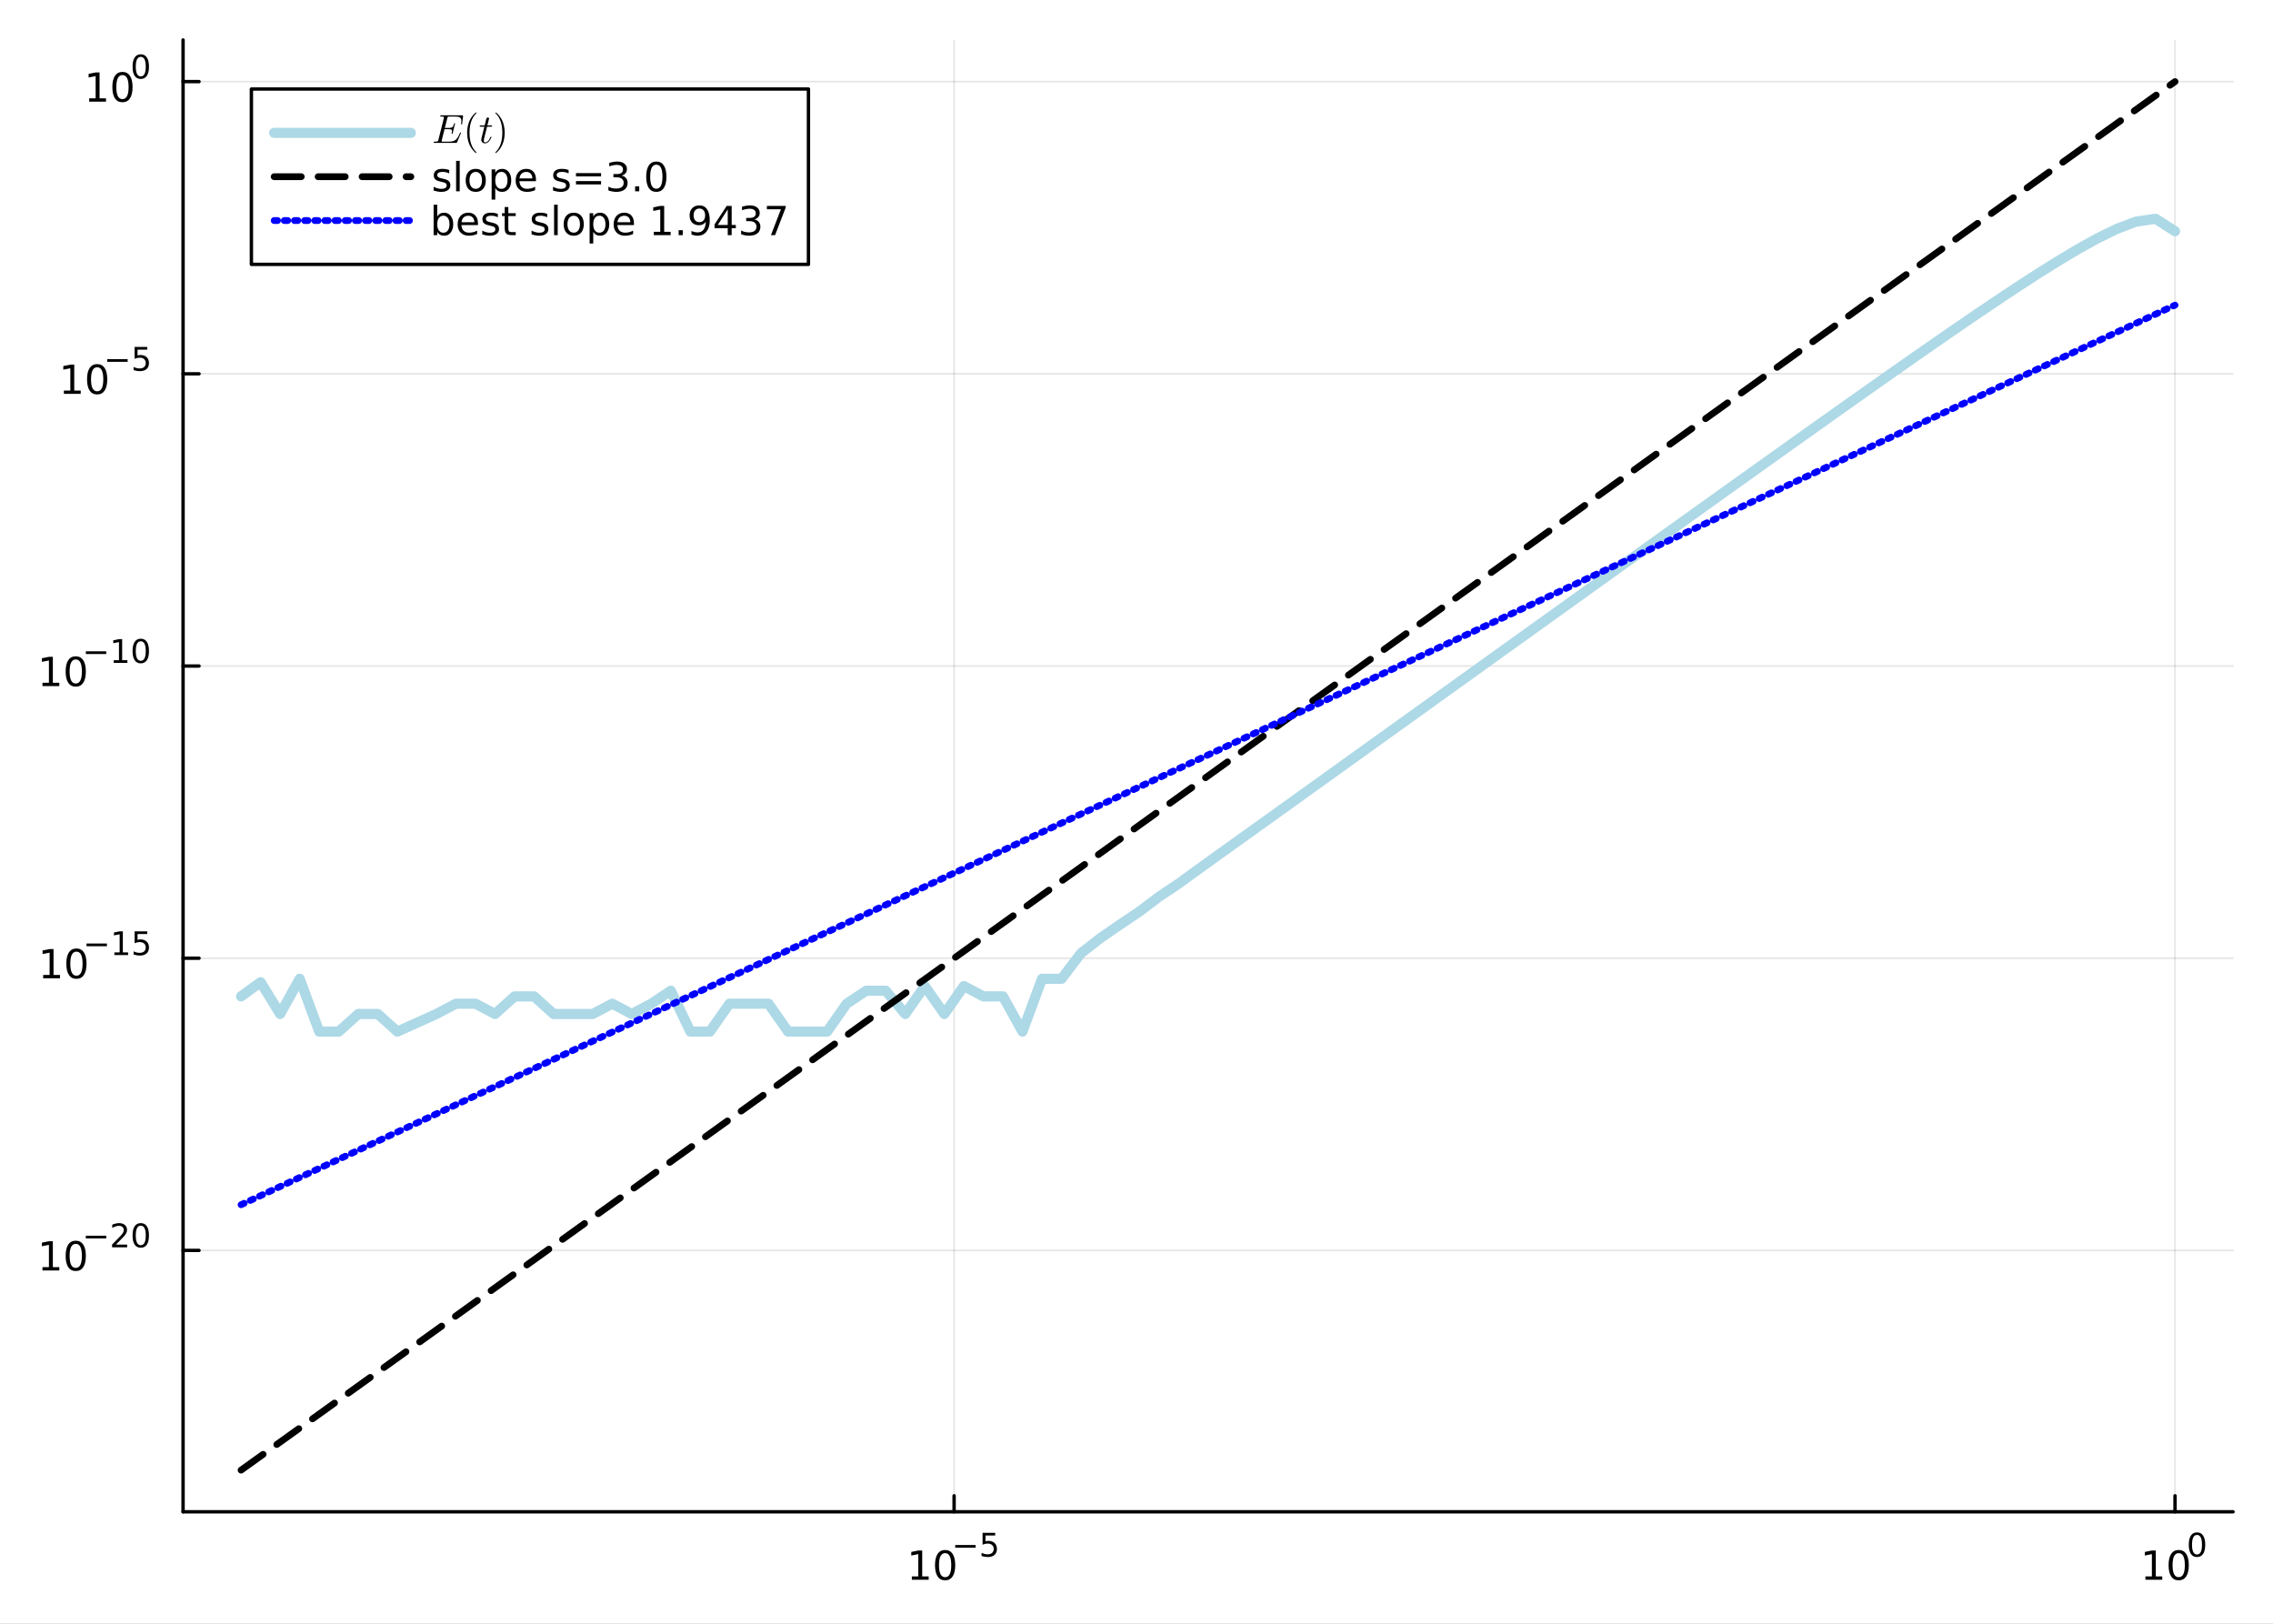 <?xml version="1.0" encoding="utf-8"?>
<svg xmlns="http://www.w3.org/2000/svg" xmlns:xlink="http://www.w3.org/1999/xlink" width="672" height="480" viewBox="0 0 2688 1920">
<rect x="0" y="0" width="2688" height="1920" fill="#808080" stroke="none"/>
<defs>
  <clipPath id="clip710">
    <rect x="0" y="0" width="2688" height="1920"/>
  </clipPath>
</defs>
<path clip-path="url(#clip710)" d="M0 1920 L2688 1920 L2688 0 L0 0  Z" fill="#ffffff" fill-rule="evenodd" fill-opacity="1"/>
<defs>
  <clipPath id="clip711">
    <rect x="537" y="0" width="1883" height="1883"/>
  </clipPath>
</defs>
<path clip-path="url(#clip710)" d="M216.487 1787.62 L2640.76 1787.62 L2640.76 47.244 L216.487 47.244  Z" fill="#ffffff" fill-rule="evenodd" fill-opacity="1"/>
<defs>
  <clipPath id="clip712">
    <rect x="216" y="47" width="2425" height="1741"/>
  </clipPath>
</defs>
<polyline clip-path="url(#clip712)" style="stroke:#000000; stroke-linecap:round; stroke-linejoin:round; stroke-width:2; stroke-opacity:0.1; fill:none" points="1128.3,1787.62 1128.3,47.244 "/>
<polyline clip-path="url(#clip712)" style="stroke:#000000; stroke-linecap:round; stroke-linejoin:round; stroke-width:2; stroke-opacity:0.1; fill:none" points="2572.14,1787.62 2572.14,47.244 "/>
<polyline clip-path="url(#clip712)" style="stroke:#000000; stroke-linecap:round; stroke-linejoin:round; stroke-width:2; stroke-opacity:0.1; fill:none" points="216.487,1478.54 2640.76,1478.54 "/>
<polyline clip-path="url(#clip712)" style="stroke:#000000; stroke-linecap:round; stroke-linejoin:round; stroke-width:2; stroke-opacity:0.1; fill:none" points="216.487,1133.03 2640.76,1133.03 "/>
<polyline clip-path="url(#clip712)" style="stroke:#000000; stroke-linecap:round; stroke-linejoin:round; stroke-width:2; stroke-opacity:0.1; fill:none" points="216.487,787.52 2640.76,787.52 "/>
<polyline clip-path="url(#clip712)" style="stroke:#000000; stroke-linecap:round; stroke-linejoin:round; stroke-width:2; stroke-opacity:0.1; fill:none" points="216.487,442.01 2640.76,442.01 "/>
<polyline clip-path="url(#clip712)" style="stroke:#000000; stroke-linecap:round; stroke-linejoin:round; stroke-width:2; stroke-opacity:0.1; fill:none" points="216.487,96.5 2640.76,96.5 "/>
<polyline clip-path="url(#clip710)" style="stroke:#000000; stroke-linecap:round; stroke-linejoin:round; stroke-width:4; stroke-opacity:1; fill:none" points="216.487,1787.62 2640.76,1787.62 "/>
<polyline clip-path="url(#clip710)" style="stroke:#000000; stroke-linecap:round; stroke-linejoin:round; stroke-width:4; stroke-opacity:1; fill:none" points="1128.3,1787.62 1128.3,1768.72 "/>
<polyline clip-path="url(#clip710)" style="stroke:#000000; stroke-linecap:round; stroke-linejoin:round; stroke-width:4; stroke-opacity:1; fill:none" points="2572.14,1787.62 2572.14,1768.72 "/>
<path clip-path="url(#clip710)" d="M1078.32 1864.05 L1085.96 1864.05 L1085.96 1837.68 L1077.65 1839.35 L1077.65 1835.09 L1085.92 1833.42 L1090.59 1833.42 L1090.59 1864.05 L1098.23 1864.05 L1098.23 1867.98 L1078.32 1867.98 L1078.32 1864.05 Z" fill="#000000" fill-rule="nonzero" fill-opacity="1" /><path clip-path="url(#clip710)" d="M1117.68 1836.5 Q1114.06 1836.5 1112.24 1840.07 Q1110.43 1843.61 1110.43 1850.74 Q1110.43 1857.84 1112.24 1861.41 Q1114.06 1864.95 1117.68 1864.95 Q1121.31 1864.95 1123.12 1861.41 Q1124.94 1857.84 1124.94 1850.74 Q1124.94 1843.61 1123.12 1840.07 Q1121.31 1836.5 1117.68 1836.5 M1117.68 1832.8 Q1123.49 1832.8 1126.54 1837.4 Q1129.62 1841.99 1129.62 1850.74 Q1129.62 1859.46 1126.54 1864.07 Q1123.49 1868.65 1117.68 1868.65 Q1111.87 1868.65 1108.79 1864.07 Q1105.73 1859.46 1105.73 1850.74 Q1105.73 1841.99 1108.79 1837.4 Q1111.87 1832.8 1117.68 1832.8 Z" fill="#000000" fill-rule="nonzero" fill-opacity="1" /><path clip-path="url(#clip710)" d="M1129.62 1826.9 L1153.73 1826.9 L1153.73 1830.1 L1129.62 1830.1 L1129.62 1826.9 Z" fill="#000000" fill-rule="nonzero" fill-opacity="1" /><path clip-path="url(#clip710)" d="M1161.97 1812.49 L1176.88 1812.49 L1176.88 1815.69 L1165.45 1815.69 L1165.45 1822.57 Q1166.28 1822.29 1167.1 1822.16 Q1167.93 1822.01 1168.76 1822.01 Q1173.46 1822.01 1176.21 1824.59 Q1178.95 1827.16 1178.95 1831.56 Q1178.95 1836.1 1176.13 1838.62 Q1173.31 1841.12 1168.18 1841.12 Q1166.41 1841.12 1164.56 1840.82 Q1162.74 1840.52 1160.78 1839.91 L1160.78 1836.1 Q1162.48 1837.02 1164.28 1837.47 Q1166.09 1837.92 1168.1 1837.92 Q1171.35 1837.92 1173.25 1836.21 Q1175.15 1834.5 1175.15 1831.56 Q1175.15 1828.63 1173.25 1826.92 Q1171.35 1825.21 1168.1 1825.21 Q1166.58 1825.21 1165.05 1825.54 Q1163.55 1825.88 1161.97 1826.6 L1161.97 1812.49 Z" fill="#000000" fill-rule="nonzero" fill-opacity="1" /><path clip-path="url(#clip710)" d="M2537.13 1864.05 L2544.77 1864.05 L2544.77 1837.68 L2536.46 1839.35 L2536.46 1835.09 L2544.72 1833.42 L2549.4 1833.42 L2549.4 1864.05 L2557.03 1864.05 L2557.03 1867.98 L2537.13 1867.98 L2537.13 1864.05 Z" fill="#000000" fill-rule="nonzero" fill-opacity="1" /><path clip-path="url(#clip710)" d="M2576.48 1836.5 Q2572.87 1836.5 2571.04 1840.07 Q2569.23 1843.61 2569.23 1850.74 Q2569.23 1857.84 2571.04 1861.41 Q2572.87 1864.95 2576.48 1864.95 Q2580.11 1864.95 2581.92 1861.41 Q2583.75 1857.84 2583.75 1850.74 Q2583.75 1843.61 2581.92 1840.07 Q2580.11 1836.5 2576.48 1836.5 M2576.48 1832.8 Q2582.29 1832.8 2585.34 1837.4 Q2588.42 1841.99 2588.42 1850.74 Q2588.42 1859.46 2585.34 1864.07 Q2582.29 1868.65 2576.48 1868.65 Q2570.67 1868.65 2567.59 1864.07 Q2564.53 1859.46 2564.53 1850.74 Q2564.53 1841.99 2567.59 1837.4 Q2570.67 1832.8 2576.48 1832.8 Z" fill="#000000" fill-rule="nonzero" fill-opacity="1" /><path clip-path="url(#clip710)" d="M2598.13 1814.99 Q2595.19 1814.99 2593.71 1817.89 Q2592.24 1820.77 2592.24 1826.56 Q2592.24 1832.33 2593.71 1835.23 Q2595.19 1838.11 2598.13 1838.11 Q2601.08 1838.11 2602.55 1835.23 Q2604.03 1832.33 2604.03 1826.56 Q2604.03 1820.77 2602.55 1817.89 Q2601.08 1814.99 2598.13 1814.99 M2598.13 1811.98 Q2602.85 1811.98 2605.33 1815.73 Q2607.83 1819.45 2607.83 1826.56 Q2607.83 1833.65 2605.33 1837.39 Q2602.85 1841.12 2598.13 1841.12 Q2593.41 1841.12 2590.91 1837.39 Q2588.42 1833.65 2588.42 1826.56 Q2588.42 1819.45 2590.91 1815.73 Q2593.41 1811.98 2598.13 1811.98 Z" fill="#000000" fill-rule="nonzero" fill-opacity="1" /><polyline clip-path="url(#clip710)" style="stroke:#000000; stroke-linecap:round; stroke-linejoin:round; stroke-width:4; stroke-opacity:1; fill:none" points="216.487,1787.62 216.487,47.244 "/>
<polyline clip-path="url(#clip710)" style="stroke:#000000; stroke-linecap:round; stroke-linejoin:round; stroke-width:4; stroke-opacity:1; fill:none" points="216.487,1478.54 235.385,1478.54 "/>
<polyline clip-path="url(#clip710)" style="stroke:#000000; stroke-linecap:round; stroke-linejoin:round; stroke-width:4; stroke-opacity:1; fill:none" points="216.487,1133.03 235.385,1133.03 "/>
<polyline clip-path="url(#clip710)" style="stroke:#000000; stroke-linecap:round; stroke-linejoin:round; stroke-width:4; stroke-opacity:1; fill:none" points="216.487,787.52 235.385,787.52 "/>
<polyline clip-path="url(#clip710)" style="stroke:#000000; stroke-linecap:round; stroke-linejoin:round; stroke-width:4; stroke-opacity:1; fill:none" points="216.487,442.01 235.385,442.01 "/>
<polyline clip-path="url(#clip710)" style="stroke:#000000; stroke-linecap:round; stroke-linejoin:round; stroke-width:4; stroke-opacity:1; fill:none" points="216.487,96.5 235.385,96.5 "/>
<path clip-path="url(#clip710)" d="M50.223 1498.33 L57.862 1498.33 L57.862 1471.97 L49.552 1473.63 L49.552 1469.37 L57.816 1467.71 L62.492 1467.71 L62.492 1498.33 L70.131 1498.33 L70.131 1502.27 L50.223 1502.27 L50.223 1498.33 Z" fill="#000000" fill-rule="nonzero" fill-opacity="1" /><path clip-path="url(#clip710)" d="M89.575 1470.79 Q85.964 1470.79 84.135 1474.35 Q82.33 1477.89 82.33 1485.02 Q82.33 1492.13 84.135 1495.69 Q85.964 1499.23 89.575 1499.23 Q93.209 1499.23 95.015 1495.69 Q96.844 1492.13 96.844 1485.02 Q96.844 1477.89 95.015 1474.35 Q93.209 1470.79 89.575 1470.79 M89.575 1467.08 Q95.385 1467.08 98.441 1471.69 Q101.519 1476.27 101.519 1485.02 Q101.519 1493.75 98.441 1498.36 Q95.385 1502.94 89.575 1502.94 Q83.765 1502.94 80.686 1498.36 Q77.631 1493.75 77.631 1485.02 Q77.631 1476.27 80.686 1471.69 Q83.765 1467.08 89.575 1467.08 Z" fill="#000000" fill-rule="nonzero" fill-opacity="1" /><path clip-path="url(#clip710)" d="M101.519 1461.18 L125.631 1461.18 L125.631 1464.38 L101.519 1464.38 L101.519 1461.18 Z" fill="#000000" fill-rule="nonzero" fill-opacity="1" /><path clip-path="url(#clip710)" d="M137.104 1471.66 L150.363 1471.66 L150.363 1474.86 L132.533 1474.86 L132.533 1471.66 Q134.696 1469.42 138.42 1465.66 Q142.163 1461.88 143.122 1460.79 Q144.947 1458.74 145.661 1457.33 Q146.395 1455.9 146.395 1454.53 Q146.395 1452.29 144.815 1450.88 Q143.254 1449.47 140.734 1449.47 Q138.947 1449.47 136.953 1450.09 Q134.978 1450.71 132.722 1451.97 L132.722 1448.13 Q135.016 1447.21 137.01 1446.74 Q139.003 1446.27 140.658 1446.27 Q145.022 1446.27 147.617 1448.45 Q150.213 1450.63 150.213 1454.28 Q150.213 1456.01 149.554 1457.57 Q148.915 1459.11 147.204 1461.22 Q146.733 1461.77 144.213 1464.38 Q141.693 1466.98 137.104 1471.66 Z" fill="#000000" fill-rule="nonzero" fill-opacity="1" /><path clip-path="url(#clip710)" d="M166.463 1449.28 Q163.529 1449.28 162.043 1452.17 Q160.576 1455.05 160.576 1460.84 Q160.576 1466.62 162.043 1469.52 Q163.529 1472.39 166.463 1472.39 Q169.415 1472.39 170.882 1469.52 Q172.368 1466.62 172.368 1460.84 Q172.368 1455.05 170.882 1452.17 Q169.415 1449.28 166.463 1449.28 M166.463 1446.27 Q171.183 1446.27 173.666 1450.01 Q176.167 1453.74 176.167 1460.84 Q176.167 1467.94 173.666 1471.68 Q171.183 1475.4 166.463 1475.4 Q161.742 1475.4 159.24 1471.68 Q156.758 1467.94 156.758 1460.84 Q156.758 1453.74 159.24 1450.01 Q161.742 1446.27 166.463 1446.27 Z" fill="#000000" fill-rule="nonzero" fill-opacity="1" /><path clip-path="url(#clip710)" d="M51.032 1152.82 L58.671 1152.82 L58.671 1126.46 L50.361 1128.12 L50.361 1123.86 L58.625 1122.2 L63.301 1122.2 L63.301 1152.82 L70.939 1152.82 L70.939 1156.76 L51.032 1156.76 L51.032 1152.82 Z" fill="#000000" fill-rule="nonzero" fill-opacity="1" /><path clip-path="url(#clip710)" d="M90.384 1125.28 Q86.773 1125.28 84.944 1128.84 Q83.138 1132.38 83.138 1139.51 Q83.138 1146.62 84.944 1150.18 Q86.773 1153.72 90.384 1153.72 Q94.018 1153.72 95.824 1150.18 Q97.652 1146.62 97.652 1139.51 Q97.652 1132.38 95.824 1128.84 Q94.018 1125.28 90.384 1125.28 M90.384 1121.57 Q96.194 1121.57 99.249 1126.18 Q102.328 1130.76 102.328 1139.51 Q102.328 1148.24 99.249 1152.85 Q96.194 1157.43 90.384 1157.43 Q84.574 1157.43 81.495 1152.85 Q78.439 1148.24 78.439 1139.51 Q78.439 1130.76 81.495 1126.18 Q84.574 1121.57 90.384 1121.57 Z" fill="#000000" fill-rule="nonzero" fill-opacity="1" /><path clip-path="url(#clip710)" d="M102.328 1115.67 L126.44 1115.67 L126.44 1118.87 L102.328 1118.87 L102.328 1115.67 Z" fill="#000000" fill-rule="nonzero" fill-opacity="1" /><path clip-path="url(#clip710)" d="M135.298 1126.15 L141.505 1126.15 L141.505 1104.73 L134.753 1106.08 L134.753 1102.62 L141.467 1101.27 L145.266 1101.27 L145.266 1126.15 L151.473 1126.15 L151.473 1129.35 L135.298 1129.35 L135.298 1126.15 Z" fill="#000000" fill-rule="nonzero" fill-opacity="1" /><path clip-path="url(#clip710)" d="M159.184 1101.27 L174.099 1101.27 L174.099 1104.46 L162.663 1104.46 L162.663 1111.35 Q163.491 1111.07 164.319 1110.93 Q165.146 1110.78 165.974 1110.78 Q170.676 1110.78 173.422 1113.36 Q176.167 1115.94 176.167 1120.34 Q176.167 1124.87 173.346 1127.39 Q170.525 1129.89 165.391 1129.89 Q163.623 1129.89 161.78 1129.59 Q159.955 1129.29 157.999 1128.69 L157.999 1124.87 Q159.692 1125.79 161.497 1126.24 Q163.303 1126.69 165.315 1126.69 Q168.569 1126.69 170.469 1124.98 Q172.368 1123.27 172.368 1120.34 Q172.368 1117.4 170.469 1115.69 Q168.569 1113.98 165.315 1113.98 Q163.792 1113.98 162.269 1114.32 Q160.764 1114.66 159.184 1115.37 L159.184 1101.27 Z" fill="#000000" fill-rule="nonzero" fill-opacity="1" /><path clip-path="url(#clip710)" d="M50.223 807.312 L57.862 807.312 L57.862 780.947 L49.552 782.613 L49.552 778.354 L57.816 776.687 L62.492 776.687 L62.492 807.312 L70.131 807.312 L70.131 811.247 L50.223 811.247 L50.223 807.312 Z" fill="#000000" fill-rule="nonzero" fill-opacity="1" /><path clip-path="url(#clip710)" d="M89.575 779.766 Q85.964 779.766 84.135 783.331 Q82.33 786.872 82.33 794.002 Q82.33 801.108 84.135 804.673 Q85.964 808.215 89.575 808.215 Q93.209 808.215 95.015 804.673 Q96.844 801.108 96.844 794.002 Q96.844 786.872 95.015 783.331 Q93.209 779.766 89.575 779.766 M89.575 776.062 Q95.385 776.062 98.441 780.669 Q101.519 785.252 101.519 794.002 Q101.519 802.729 98.441 807.335 Q95.385 811.919 89.575 811.919 Q83.765 811.919 80.686 807.335 Q77.631 802.729 77.631 794.002 Q77.631 785.252 80.686 780.669 Q83.765 776.062 89.575 776.062 Z" fill="#000000" fill-rule="nonzero" fill-opacity="1" /><path clip-path="url(#clip710)" d="M101.519 770.164 L125.631 770.164 L125.631 773.361 L101.519 773.361 L101.519 770.164 Z" fill="#000000" fill-rule="nonzero" fill-opacity="1" /><path clip-path="url(#clip710)" d="M134.489 780.64 L140.696 780.64 L140.696 759.218 L133.944 760.572 L133.944 757.111 L140.658 755.757 L144.458 755.757 L144.458 780.64 L150.664 780.64 L150.664 783.837 L134.489 783.837 L134.489 780.64 Z" fill="#000000" fill-rule="nonzero" fill-opacity="1" /><path clip-path="url(#clip710)" d="M166.463 758.258 Q163.529 758.258 162.043 761.155 Q160.576 764.032 160.576 769.825 Q160.576 775.599 162.043 778.495 Q163.529 781.373 166.463 781.373 Q169.415 781.373 170.882 778.495 Q172.368 775.599 172.368 769.825 Q172.368 764.032 170.882 761.155 Q169.415 758.258 166.463 758.258 M166.463 755.249 Q171.183 755.249 173.666 758.992 Q176.167 762.716 176.167 769.825 Q176.167 776.916 173.666 780.658 Q171.183 784.382 166.463 784.382 Q161.742 784.382 159.24 780.658 Q156.758 776.916 156.758 769.825 Q156.758 762.716 159.24 758.992 Q161.742 755.249 166.463 755.249 Z" fill="#000000" fill-rule="nonzero" fill-opacity="1" /><path clip-path="url(#clip710)" d="M75.539 461.802 L83.177 461.802 L83.177 435.437 L74.867 437.103 L74.867 432.844 L83.131 431.177 L87.807 431.177 L87.807 461.802 L95.446 461.802 L95.446 465.737 L75.539 465.737 L75.539 461.802 Z" fill="#000000" fill-rule="nonzero" fill-opacity="1" /><path clip-path="url(#clip710)" d="M114.89 434.256 Q111.279 434.256 109.451 437.821 Q107.645 441.363 107.645 448.492 Q107.645 455.599 109.451 459.163 Q111.279 462.705 114.89 462.705 Q118.525 462.705 120.33 459.163 Q122.159 455.599 122.159 448.492 Q122.159 441.363 120.33 437.821 Q118.525 434.256 114.89 434.256 M114.89 430.552 Q120.7 430.552 123.756 435.159 Q126.835 439.742 126.835 448.492 Q126.835 457.219 123.756 461.825 Q120.7 466.409 114.89 466.409 Q109.08 466.409 106.001 461.825 Q102.946 457.219 102.946 448.492 Q102.946 439.742 106.001 435.159 Q109.08 430.552 114.89 430.552 Z" fill="#000000" fill-rule="nonzero" fill-opacity="1" /><path clip-path="url(#clip710)" d="M126.835 424.654 L150.946 424.654 L150.946 427.851 L126.835 427.851 L126.835 424.654 Z" fill="#000000" fill-rule="nonzero" fill-opacity="1" /><path clip-path="url(#clip710)" d="M159.184 410.247 L174.099 410.247 L174.099 413.444 L162.663 413.444 L162.663 420.328 Q163.491 420.046 164.319 419.914 Q165.146 419.764 165.974 419.764 Q170.676 419.764 173.422 422.34 Q176.167 424.917 176.167 429.318 Q176.167 433.851 173.346 436.371 Q170.525 438.872 165.391 438.872 Q163.623 438.872 161.78 438.572 Q159.955 438.271 157.999 437.669 L157.999 433.851 Q159.692 434.772 161.497 435.224 Q163.303 435.675 165.315 435.675 Q168.569 435.675 170.469 433.964 Q172.368 432.252 172.368 429.318 Q172.368 426.384 170.469 424.673 Q168.569 422.961 165.315 422.961 Q163.792 422.961 162.269 423.3 Q160.764 423.638 159.184 424.353 L159.184 410.247 Z" fill="#000000" fill-rule="nonzero" fill-opacity="1" /><path clip-path="url(#clip710)" d="M105.462 116.292 L113.101 116.292 L113.101 89.927 L104.791 91.594 L104.791 87.334 L113.054 85.668 L117.73 85.668 L117.73 116.292 L125.369 116.292 L125.369 120.228 L105.462 120.228 L105.462 116.292 Z" fill="#000000" fill-rule="nonzero" fill-opacity="1" /><path clip-path="url(#clip710)" d="M144.813 88.746 Q141.202 88.746 139.374 92.311 Q137.568 95.853 137.568 102.982 Q137.568 110.089 139.374 113.654 Q141.202 117.195 144.813 117.195 Q148.448 117.195 150.253 113.654 Q152.082 110.089 152.082 102.982 Q152.082 95.853 150.253 92.311 Q148.448 88.746 144.813 88.746 M144.813 85.043 Q150.624 85.043 153.679 89.649 Q156.758 94.232 156.758 102.982 Q156.758 111.709 153.679 116.316 Q150.624 120.899 144.813 120.899 Q139.003 120.899 135.925 116.316 Q132.869 111.709 132.869 102.982 Q132.869 94.232 135.925 89.649 Q139.003 85.043 144.813 85.043 Z" fill="#000000" fill-rule="nonzero" fill-opacity="1" /><path clip-path="url(#clip710)" d="M166.463 67.239 Q163.529 67.239 162.043 70.135 Q160.576 73.013 160.576 78.805 Q160.576 84.579 162.043 87.476 Q163.529 90.353 166.463 90.353 Q169.415 90.353 170.882 87.476 Q172.368 84.579 172.368 78.805 Q172.368 73.013 170.882 70.135 Q169.415 67.239 166.463 67.239 M166.463 64.229 Q171.183 64.229 173.666 67.972 Q176.167 71.696 176.167 78.805 Q176.167 85.896 173.666 89.639 Q171.183 93.363 166.463 93.363 Q161.742 93.363 159.24 89.639 Q156.758 85.896 156.758 78.805 Q156.758 71.696 159.24 67.972 Q161.742 64.229 166.463 64.229 Z" fill="#000000" fill-rule="nonzero" fill-opacity="1" /><polyline clip-path="url(#clip712)" style="stroke:#add8e6; stroke-linecap:round; stroke-linejoin:round; stroke-width:12; stroke-opacity:1; fill:none" points="285.099,1178.19 308.2,1161.4 331.302,1198.99 354.403,1157.39 377.505,1219.8 400.606,1219.8 423.708,1198.99 446.809,1198.99 469.911,1219.8 516.114,1198.99 539.215,1186.83 562.317,1186.83 585.418,1198.99 608.519,1178.19 631.621,1178.19 654.722,1198.99 677.824,1198.99 700.925,1198.99 724.027,1186.83 747.128,1198.99 770.23,1186.83 793.331,1171.5 816.433,1219.8 839.534,1219.8 862.636,1186.83 908.839,1186.83 931.94,1219.8 978.143,1219.8 1001.24,1186.83 1024.35,1171.5 1047.45,1171.5 1070.55,1198.99 1093.65,1166.02 1116.75,1198.99 1139.85,1166.02 1162.95,1178.19 1186.06,1178.19 1209.16,1219.8 1232.26,1157.39 1255.36,1157.39 1278.46,1127.03 1301.56,1109.09 1324.67,1093.17 1347.77,1077.66 1370.87,1060.2 1393.97,1044.78 1417.07,1027.97 1440.17,1011.31 1463.27,994.816 1486.38,978.266 1509.48,961.713 1532.58,945.13 1555.68,928.538 1578.78,911.957 1601.88,895.373 1624.98,878.79 1648.09,862.208 1671.19,845.626 1694.29,829.046 1717.39,812.466 1740.49,795.887 1763.59,779.309 1786.69,762.733 1809.8,746.159 1832.9,729.586 1856,713.016 1879.1,696.449 1902.2,679.885 1925.3,663.326 1948.4,646.771 1971.51,630.223 1994.61,613.683 2017.71,597.151 2040.81,580.63 2063.91,564.122 2087.01,547.63 2110.12,531.157 2133.22,514.708 2156.32,498.287 2179.42,481.9 2202.52,465.556 2225.62,449.264 2248.72,433.036 2271.83,416.888 2294.93,400.839 2318.03,384.915 2341.13,369.148 2364.23,353.585 2387.33,338.285 2410.43,323.336 2433.54,308.861 2456.64,295.049 2479.74,282.204 2502.84,270.861 2525.94,262.095 2549.04,258.668 2572.14,273.39 "/>
<polyline clip-path="url(#clip712)" style="stroke:#000000; stroke-linecap:round; stroke-linejoin:round; stroke-width:8; stroke-opacity:1; fill:none" stroke-dasharray="32, 20" points="285.099,1738.36 308.2,1721.78 331.302,1705.19 354.403,1688.61 377.505,1672.02 400.606,1655.44 423.708,1638.86 446.809,1622.27 469.911,1605.69 516.114,1572.52 539.215,1555.93 562.317,1539.35 585.418,1522.76 608.519,1506.18 631.621,1489.6 654.722,1473.01 677.824,1456.43 700.925,1439.84 724.027,1423.26 747.128,1406.67 770.23,1390.09 793.331,1373.5 816.433,1356.92 839.534,1340.34 862.636,1323.75 908.839,1290.58 931.94,1274 978.143,1240.83 1001.24,1224.24 1024.35,1207.66 1047.45,1191.08 1070.55,1174.49 1093.65,1157.91 1116.75,1141.32 1139.85,1124.74 1162.95,1108.15 1186.06,1091.57 1209.16,1074.98 1232.26,1058.4 1255.36,1041.81 1278.46,1025.23 1301.56,1008.65 1324.67,992.062 1347.77,975.477 1370.87,958.893 1393.97,942.308 1417.07,925.724 1440.17,909.139 1463.27,892.555 1486.38,875.97 1509.48,859.386 1532.58,842.801 1555.68,826.217 1578.78,809.632 1601.88,793.048 1624.98,776.463 1648.09,759.879 1671.19,743.294 1694.29,726.71 1717.39,710.125 1740.49,693.541 1763.59,676.957 1786.69,660.372 1809.8,643.788 1832.9,627.203 1856,610.619 1879.1,594.034 1902.2,577.45 1925.3,560.865 1948.4,544.281 1971.51,527.696 1994.61,511.112 2017.71,494.527 2040.81,477.943 2063.91,461.358 2087.01,444.774 2110.12,428.189 2133.22,411.605 2156.32,395.021 2179.42,378.436 2202.52,361.852 2225.62,345.267 2248.72,328.683 2271.83,312.098 2294.93,295.514 2318.03,278.929 2341.13,262.345 2364.23,245.76 2387.33,229.176 2410.43,212.591 2433.54,196.007 2456.64,179.422 2479.74,162.838 2502.84,146.253 2525.94,129.669 2549.04,113.084 2572.14,96.5 "/>
<polyline clip-path="url(#clip712)" style="stroke:#0000ff; stroke-linecap:round; stroke-linejoin:round; stroke-width:8; stroke-opacity:1; fill:none" stroke-dasharray="4, 8" points="285.099,1424.53 308.2,1413.79 331.302,1403.04 354.403,1392.3 377.505,1381.55 400.606,1370.81 423.708,1360.06 446.809,1349.32 469.911,1338.57 516.114,1317.08 539.215,1306.34 562.317,1295.59 585.418,1284.85 608.519,1274.1 631.621,1263.36 654.722,1252.61 677.824,1241.87 700.925,1231.12 724.027,1220.38 747.128,1209.63 770.23,1198.89 793.331,1188.14 816.433,1177.4 839.534,1166.65 862.636,1155.91 908.839,1134.42 931.94,1123.67 978.143,1102.18 1001.24,1091.44 1024.35,1080.69 1047.45,1069.95 1070.55,1059.2 1093.65,1048.46 1116.75,1037.71 1139.85,1026.97 1162.95,1016.22 1186.06,1005.48 1209.16,994.734 1232.26,983.989 1255.36,973.245 1278.46,962.5 1301.56,951.755 1324.67,941.01 1347.77,930.265 1370.87,919.52 1393.97,908.775 1417.07,898.03 1440.17,887.285 1463.27,876.54 1486.38,865.795 1509.48,855.05 1532.58,844.306 1555.68,833.561 1578.78,822.816 1601.88,812.071 1624.98,801.326 1648.09,790.581 1671.19,779.836 1694.29,769.091 1717.39,758.346 1740.49,747.601 1763.59,736.856 1786.69,726.112 1809.8,715.367 1832.9,704.622 1856,693.877 1879.1,683.132 1902.2,672.387 1925.3,661.642 1948.4,650.897 1971.51,640.152 1994.61,629.407 2017.71,618.662 2040.81,607.918 2063.91,597.173 2087.01,586.428 2110.12,575.683 2133.22,564.938 2156.32,554.193 2179.42,543.448 2202.52,532.703 2225.62,521.958 2248.72,511.213 2271.83,500.468 2294.93,489.724 2318.03,478.979 2341.13,468.234 2364.23,457.489 2387.33,446.744 2410.43,435.999 2433.54,425.254 2456.64,414.509 2479.74,403.764 2502.84,393.019 2525.94,382.274 2549.04,371.53 2572.14,360.785 "/>
<path clip-path="url(#clip710)" d="M297.296 312.617 L956.064 312.617 L956.064 105.257 L297.296 105.257  Z" fill="#ffffff" fill-rule="evenodd" fill-opacity="1"/>
<polyline clip-path="url(#clip710)" style="stroke:#000000; stroke-linecap:round; stroke-linejoin:round; stroke-width:4; stroke-opacity:1; fill:none" points="297.296,312.617 956.064,312.617 956.064,105.257 297.296,105.257 297.296,312.617 "/>
<polyline clip-path="url(#clip710)" style="stroke:#add8e6; stroke-linecap:round; stroke-linejoin:round; stroke-width:12; stroke-opacity:1; fill:none" points="324.233,157.097 485.851,157.097 "/>
<path clip-path="url(#clip710)" d="M547.569 137.655 L546.609 145.946 Q546.539 146.696 546.422 146.93 Q546.304 147.141 545.93 147.141 Q545.649 147.141 545.485 146.977 Q545.344 146.789 545.344 146.578 Q545.344 146.461 545.368 146.157 Q545.391 145.852 545.391 145.712 Q545.602 144.26 545.602 143.159 Q545.602 141.121 544.993 140.02 Q544.384 138.896 542.815 138.381 Q541.245 137.842 538.294 137.842 L531.548 137.842 Q530.002 137.842 529.628 138.123 Q529.276 138.404 528.948 139.716 L526.067 151.263 L530.588 151.263 Q532.274 151.263 533.282 151.052 Q534.312 150.841 534.991 150.256 Q535.694 149.647 536.069 148.827 Q536.467 148.007 536.865 146.532 Q536.982 146.04 537.099 145.852 Q537.24 145.665 537.544 145.665 Q537.779 145.665 537.943 145.829 Q538.107 145.969 538.107 146.18 L535.366 157.4 Q535.226 157.962 535.085 158.173 Q534.945 158.36 534.664 158.36 Q534.359 158.36 534.195 158.196 Q534.031 158.032 534.031 157.845 Q534.031 157.657 534.172 157.306 Q534.523 155.783 534.523 154.964 Q534.523 154.495 534.476 154.261 Q534.453 154.027 534.242 153.699 Q534.055 153.348 533.633 153.184 Q533.211 153.02 532.415 152.903 Q531.619 152.762 530.424 152.762 L525.693 152.762 L522.414 165.855 Q522.179 166.722 522.179 166.956 Q522.179 167.214 522.296 167.307 Q522.437 167.378 522.812 167.424 Q523.233 167.495 523.866 167.495 L530.869 167.495 Q532.415 167.495 533.656 167.354 Q534.898 167.214 535.928 166.862 Q536.982 166.511 537.779 166.113 Q538.575 165.715 539.325 164.989 Q540.074 164.239 540.589 163.583 Q541.128 162.904 541.761 161.756 Q542.393 160.609 542.838 159.672 Q543.283 158.711 543.962 157.165 Q544.15 156.603 544.595 156.603 Q544.852 156.603 544.993 156.744 Q545.133 156.861 545.157 156.978 L545.157 157.119 Q545.016 157.564 544.923 157.798 L540.519 168.151 Q540.261 168.736 540.051 168.853 Q539.84 168.97 539.02 168.97 L514.122 168.97 Q513.56 168.97 513.326 168.947 Q513.115 168.923 512.951 168.806 Q512.787 168.666 512.787 168.385 Q512.787 167.94 512.974 167.752 Q513.162 167.542 513.373 167.518 Q513.583 167.495 514.122 167.495 Q515.293 167.495 515.996 167.424 Q516.699 167.354 517.144 167.26 Q517.612 167.143 517.846 166.815 Q518.104 166.488 518.221 166.206 Q518.338 165.902 518.502 165.223 L524.826 139.856 Q525.06 138.99 525.06 138.709 Q525.06 138.404 524.85 138.217 Q524.662 138.029 524.147 137.959 Q523.632 137.865 523.21 137.865 Q522.812 137.842 521.945 137.842 Q521.383 137.842 521.149 137.818 Q520.938 137.795 520.774 137.678 Q520.61 137.561 520.61 137.303 Q520.61 136.647 520.891 136.507 Q521.196 136.343 522.039 136.343 L546.258 136.343 Q547.218 136.343 547.429 136.554 Q547.663 136.741 547.569 137.655 Z" fill="#000000" fill-rule="nonzero" fill-opacity="1" /><path clip-path="url(#clip710)" d="M552.449 156.978 Q552.449 148.874 555.471 142.339 Q556.759 139.599 558.563 137.303 Q560.366 135.008 561.561 134.001 Q562.755 132.993 563.083 132.993 Q563.552 132.993 563.575 133.462 Q563.575 133.696 562.943 134.282 Q555.213 142.152 555.237 156.978 Q555.237 171.851 562.755 179.417 Q563.575 180.237 563.575 180.494 Q563.575 180.963 563.083 180.963 Q562.755 180.963 561.608 180.002 Q560.46 179.042 558.68 176.84 Q556.9 174.639 555.611 171.945 Q552.449 165.41 552.449 156.978 Z" fill="#000000" fill-rule="nonzero" fill-opacity="1" /><path clip-path="url(#clip710)" d="M581.954 148.827 Q581.954 149.483 581.65 149.647 Q581.345 149.787 580.502 149.787 L576.005 149.787 L572.445 163.935 Q572.164 165.176 572.164 166.23 Q572.164 167.401 572.515 167.916 Q572.89 168.432 573.663 168.432 Q575.185 168.432 576.825 167.05 Q578.488 165.668 579.893 162.295 Q580.081 161.85 580.174 161.756 Q580.291 161.639 580.596 161.639 Q581.181 161.639 581.181 162.108 Q581.181 162.272 580.854 163.021 Q580.549 163.771 579.87 164.871 Q579.214 165.972 578.347 167.003 Q577.504 168.033 576.216 168.783 Q574.928 169.509 573.546 169.509 Q571.602 169.509 570.36 168.268 Q569.142 167.026 569.142 165.082 Q569.142 164.45 569.634 162.435 Q570.126 160.398 572.796 149.787 L568.557 149.787 Q567.971 149.787 567.737 149.764 Q567.526 149.741 567.362 149.623 Q567.222 149.483 567.222 149.202 Q567.222 148.757 567.409 148.569 Q567.596 148.359 567.831 148.335 Q568.088 148.288 568.674 148.288 L573.171 148.288 L575.045 140.676 Q575.232 139.927 575.701 139.505 Q576.193 139.06 576.474 139.013 Q576.755 138.943 576.965 138.943 Q577.598 138.943 577.973 139.294 Q578.347 139.622 578.347 140.231 Q578.347 140.559 576.38 148.288 L580.596 148.288 Q581.135 148.288 581.345 148.312 Q581.58 148.335 581.767 148.452 Q581.954 148.569 581.954 148.827 Z" fill="#000000" fill-rule="nonzero" fill-opacity="1" /><path clip-path="url(#clip710)" d="M585.71 180.494 Q585.71 180.26 586.319 179.674 Q594.048 171.804 594.048 156.978 Q594.048 142.105 586.624 134.586 Q585.71 133.72 585.71 133.462 Q585.71 132.993 586.179 132.993 Q586.506 132.993 587.654 133.954 Q588.825 134.914 590.582 137.116 Q592.362 139.318 593.674 142.011 Q596.836 148.546 596.836 156.978 Q596.836 165.082 593.814 171.617 Q592.526 174.357 590.723 176.653 Q588.919 178.948 587.724 179.955 Q586.53 180.963 586.179 180.963 Q585.71 180.963 585.71 180.494 Z" fill="#000000" fill-rule="nonzero" fill-opacity="1" /><polyline clip-path="url(#clip710)" style="stroke:#000000; stroke-linecap:round; stroke-linejoin:round; stroke-width:8; stroke-opacity:1; fill:none" stroke-dasharray="32, 20" points="324.233,208.937 485.851,208.937 "/>
<path clip-path="url(#clip710)" d="M531.213 201.055 L531.213 205.082 Q529.407 204.157 527.463 203.694 Q525.518 203.231 523.435 203.231 Q520.264 203.231 518.667 204.203 Q517.092 205.175 517.092 207.119 Q517.092 208.601 518.227 209.457 Q519.361 210.291 522.787 211.055 L524.245 211.379 Q528.782 212.351 530.68 214.133 Q532.602 215.893 532.602 219.064 Q532.602 222.675 529.731 224.781 Q526.884 226.888 521.884 226.888 Q519.801 226.888 517.532 226.471 Q515.287 226.078 512.787 225.268 L512.787 220.869 Q515.148 222.096 517.44 222.721 Q519.731 223.323 521.977 223.323 Q524.986 223.323 526.606 222.305 Q528.227 221.263 528.227 219.388 Q528.227 217.652 527.046 216.726 Q525.889 215.8 521.93 214.943 L520.449 214.596 Q516.491 213.763 514.731 212.05 Q512.972 210.314 512.972 207.305 Q512.972 203.647 515.565 201.657 Q518.157 199.666 522.926 199.666 Q525.287 199.666 527.37 200.013 Q529.454 200.36 531.213 201.055 Z" fill="#000000" fill-rule="nonzero" fill-opacity="1" /><path clip-path="url(#clip710)" d="M539.384 190.198 L543.643 190.198 L543.643 226.217 L539.384 226.217 L539.384 190.198 Z" fill="#000000" fill-rule="nonzero" fill-opacity="1" /><path clip-path="url(#clip710)" d="M562.602 203.277 Q559.176 203.277 557.185 205.962 Q555.194 208.624 555.194 213.277 Q555.194 217.93 557.162 220.615 Q559.152 223.277 562.602 223.277 Q566.004 223.277 567.995 220.592 Q569.986 217.906 569.986 213.277 Q569.986 208.67 567.995 205.985 Q566.004 203.277 562.602 203.277 M562.602 199.666 Q568.157 199.666 571.328 203.277 Q574.5 206.888 574.5 213.277 Q574.5 219.643 571.328 223.277 Q568.157 226.888 562.602 226.888 Q557.023 226.888 553.852 223.277 Q550.703 219.643 550.703 213.277 Q550.703 206.888 553.852 203.277 Q557.023 199.666 562.602 199.666 Z" fill="#000000" fill-rule="nonzero" fill-opacity="1" /><path clip-path="url(#clip710)" d="M585.68 222.328 L585.68 236.078 L581.398 236.078 L581.398 200.291 L585.68 200.291 L585.68 204.226 Q587.023 201.911 589.06 200.8 Q591.12 199.666 593.967 199.666 Q598.689 199.666 601.629 203.416 Q604.592 207.166 604.592 213.277 Q604.592 219.388 601.629 223.138 Q598.689 226.888 593.967 226.888 Q591.12 226.888 589.06 225.777 Q587.023 224.643 585.68 222.328 M600.171 213.277 Q600.171 208.578 598.226 205.916 Q596.305 203.231 592.925 203.231 Q589.546 203.231 587.601 205.916 Q585.68 208.578 585.68 213.277 Q585.68 217.976 587.601 220.661 Q589.546 223.323 592.925 223.323 Q596.305 223.323 598.226 220.661 Q600.171 217.976 600.171 213.277 Z" fill="#000000" fill-rule="nonzero" fill-opacity="1" /><path clip-path="url(#clip710)" d="M633.828 212.189 L633.828 214.272 L614.245 214.272 Q614.523 218.67 616.884 220.985 Q619.268 223.277 623.504 223.277 Q625.958 223.277 628.249 222.675 Q630.564 222.073 632.833 220.869 L632.833 224.897 Q630.541 225.869 628.134 226.379 Q625.726 226.888 623.249 226.888 Q617.046 226.888 613.411 223.277 Q609.8 219.666 609.8 213.508 Q609.8 207.143 613.226 203.416 Q616.675 199.666 622.509 199.666 Q627.74 199.666 630.772 203.045 Q633.828 206.402 633.828 212.189 M629.569 210.939 Q629.522 207.444 627.601 205.36 Q625.703 203.277 622.555 203.277 Q618.99 203.277 616.837 205.291 Q614.708 207.305 614.384 210.962 L629.569 210.939 Z" fill="#000000" fill-rule="nonzero" fill-opacity="1" /><path clip-path="url(#clip710)" d="M672.416 201.055 L672.416 205.082 Q670.61 204.157 668.666 203.694 Q666.721 203.231 664.638 203.231 Q661.467 203.231 659.869 204.203 Q658.295 205.175 658.295 207.119 Q658.295 208.601 659.43 209.457 Q660.564 210.291 663.99 211.055 L665.448 211.379 Q669.985 212.351 671.883 214.133 Q673.805 215.893 673.805 219.064 Q673.805 222.675 670.934 224.781 Q668.087 226.888 663.087 226.888 Q661.004 226.888 658.735 226.471 Q656.49 226.078 653.99 225.268 L653.99 220.869 Q656.351 222.096 658.643 222.721 Q660.934 223.323 663.18 223.323 Q666.189 223.323 667.809 222.305 Q669.43 221.263 669.43 219.388 Q669.43 217.652 668.249 216.726 Q667.092 215.8 663.133 214.943 L661.652 214.596 Q657.694 213.763 655.934 212.05 Q654.175 210.314 654.175 207.305 Q654.175 203.647 656.768 201.657 Q659.36 199.666 664.129 199.666 Q666.49 199.666 668.573 200.013 Q670.656 200.36 672.416 201.055 Z" fill="#000000" fill-rule="nonzero" fill-opacity="1" /><path clip-path="url(#clip710)" d="M681.143 204.689 L710.818 204.689 L710.818 208.578 L681.143 208.578 L681.143 204.689 M681.143 214.133 L710.818 214.133 L710.818 218.068 L681.143 218.068 L681.143 214.133 Z" fill="#000000" fill-rule="nonzero" fill-opacity="1" /><path clip-path="url(#clip710)" d="M735.077 207.582 Q738.434 208.3 740.309 210.569 Q742.207 212.837 742.207 216.17 Q742.207 221.286 738.689 224.087 Q735.17 226.888 728.689 226.888 Q726.513 226.888 724.198 226.448 Q721.906 226.031 719.453 225.175 L719.453 220.661 Q721.397 221.795 723.712 222.374 Q726.027 222.953 728.55 222.953 Q732.948 222.953 735.239 221.217 Q737.554 219.481 737.554 216.17 Q737.554 213.115 735.402 211.402 Q733.272 209.666 729.452 209.666 L725.425 209.666 L725.425 205.823 L729.638 205.823 Q733.087 205.823 734.915 204.457 Q736.744 203.069 736.744 200.476 Q736.744 197.814 734.846 196.402 Q732.971 194.967 729.452 194.967 Q727.531 194.967 725.332 195.383 Q723.133 195.8 720.494 196.68 L720.494 192.513 Q723.156 191.772 725.471 191.402 Q727.809 191.032 729.869 191.032 Q735.193 191.032 738.295 193.462 Q741.397 195.87 741.397 199.99 Q741.397 202.86 739.753 204.851 Q738.11 206.819 735.077 207.582 Z" fill="#000000" fill-rule="nonzero" fill-opacity="1" /><path clip-path="url(#clip710)" d="M751.073 220.337 L755.957 220.337 L755.957 226.217 L751.073 226.217 L751.073 220.337 Z" fill="#000000" fill-rule="nonzero" fill-opacity="1" /><path clip-path="url(#clip710)" d="M776.142 194.735 Q772.531 194.735 770.702 198.3 Q768.897 201.842 768.897 208.971 Q768.897 216.078 770.702 219.643 Q772.531 223.184 776.142 223.184 Q779.776 223.184 781.582 219.643 Q783.411 216.078 783.411 208.971 Q783.411 201.842 781.582 198.3 Q779.776 194.735 776.142 194.735 M776.142 191.032 Q781.952 191.032 785.008 195.638 Q788.086 200.221 788.086 208.971 Q788.086 217.698 785.008 222.305 Q781.952 226.888 776.142 226.888 Q770.332 226.888 767.253 222.305 Q764.198 217.698 764.198 208.971 Q764.198 200.221 767.253 195.638 Q770.332 191.032 776.142 191.032 Z" fill="#000000" fill-rule="nonzero" fill-opacity="1" /><polyline clip-path="url(#clip710)" style="stroke:#0000ff; stroke-linecap:round; stroke-linejoin:round; stroke-width:8; stroke-opacity:1; fill:none" stroke-dasharray="4, 8" points="324.233,260.777 485.851,260.777 "/>
<path clip-path="url(#clip710)" d="M531.56 265.117 Q531.56 260.418 529.616 257.756 Q527.694 255.071 524.315 255.071 Q520.935 255.071 518.991 257.756 Q517.069 260.418 517.069 265.117 Q517.069 269.816 518.991 272.501 Q520.935 275.163 524.315 275.163 Q527.694 275.163 529.616 272.501 Q531.56 269.816 531.56 265.117 M517.069 256.066 Q518.412 253.751 520.449 252.64 Q522.509 251.506 525.356 251.506 Q530.079 251.506 533.018 255.256 Q535.981 259.006 535.981 265.117 Q535.981 271.228 533.018 274.978 Q530.079 278.728 525.356 278.728 Q522.509 278.728 520.449 277.617 Q518.412 276.483 517.069 274.168 L517.069 278.057 L512.787 278.057 L512.787 242.038 L517.069 242.038 L517.069 256.066 Z" fill="#000000" fill-rule="nonzero" fill-opacity="1" /><path clip-path="url(#clip710)" d="M565.217 264.029 L565.217 266.112 L545.634 266.112 Q545.912 270.51 548.273 272.825 Q550.657 275.117 554.893 275.117 Q557.347 275.117 559.639 274.515 Q561.953 273.913 564.222 272.709 L564.222 276.737 Q561.93 277.709 559.523 278.219 Q557.115 278.728 554.639 278.728 Q548.435 278.728 544.801 275.117 Q541.19 271.506 541.19 265.348 Q541.19 258.983 544.615 255.256 Q548.065 251.506 553.898 251.506 Q559.129 251.506 562.162 254.885 Q565.217 258.242 565.217 264.029 M560.958 262.779 Q560.912 259.284 558.99 257.2 Q557.092 255.117 553.944 255.117 Q550.379 255.117 548.227 257.131 Q546.097 259.145 545.773 262.802 L560.958 262.779 Z" fill="#000000" fill-rule="nonzero" fill-opacity="1" /><path clip-path="url(#clip710)" d="M588.736 252.895 L588.736 256.922 Q586.93 255.997 584.986 255.534 Q583.041 255.071 580.958 255.071 Q577.787 255.071 576.189 256.043 Q574.615 257.015 574.615 258.959 Q574.615 260.441 575.75 261.297 Q576.884 262.131 580.31 262.895 L581.768 263.219 Q586.305 264.191 588.203 265.973 Q590.125 267.733 590.125 270.904 Q590.125 274.515 587.254 276.621 Q584.407 278.728 579.407 278.728 Q577.324 278.728 575.055 278.311 Q572.81 277.918 570.31 277.108 L570.31 272.709 Q572.671 273.936 574.963 274.561 Q577.254 275.163 579.5 275.163 Q582.509 275.163 584.129 274.145 Q585.75 273.103 585.75 271.228 Q585.75 269.492 584.569 268.566 Q583.412 267.64 579.453 266.783 L577.972 266.436 Q574.013 265.603 572.254 263.89 Q570.495 262.154 570.495 259.145 Q570.495 255.487 573.088 253.497 Q575.68 251.506 580.449 251.506 Q582.81 251.506 584.893 251.853 Q586.976 252.2 588.736 252.895 Z" fill="#000000" fill-rule="nonzero" fill-opacity="1" /><path clip-path="url(#clip710)" d="M601.12 244.77 L601.12 252.131 L609.893 252.131 L609.893 255.441 L601.12 255.441 L601.12 269.515 Q601.12 272.686 601.976 273.589 Q602.856 274.492 605.518 274.492 L609.893 274.492 L609.893 278.057 L605.518 278.057 Q600.587 278.057 598.712 276.228 Q596.837 274.376 596.837 269.515 L596.837 255.441 L593.712 255.441 L593.712 252.131 L596.837 252.131 L596.837 244.77 L601.12 244.77 Z" fill="#000000" fill-rule="nonzero" fill-opacity="1" /><path clip-path="url(#clip710)" d="M647.092 252.895 L647.092 256.922 Q645.286 255.997 643.342 255.534 Q641.397 255.071 639.314 255.071 Q636.143 255.071 634.546 256.043 Q632.971 257.015 632.971 258.959 Q632.971 260.441 634.106 261.297 Q635.24 262.131 638.666 262.895 L640.124 263.219 Q644.661 264.191 646.559 265.973 Q648.481 267.733 648.481 270.904 Q648.481 274.515 645.61 276.621 Q642.763 278.728 637.763 278.728 Q635.68 278.728 633.411 278.311 Q631.166 277.918 628.666 277.108 L628.666 272.709 Q631.027 273.936 633.319 274.561 Q635.61 275.163 637.856 275.163 Q640.865 275.163 642.485 274.145 Q644.106 273.103 644.106 271.228 Q644.106 269.492 642.925 268.566 Q641.768 267.64 637.809 266.783 L636.328 266.436 Q632.37 265.603 630.61 263.89 Q628.851 262.154 628.851 259.145 Q628.851 255.487 631.444 253.497 Q634.036 251.506 638.805 251.506 Q641.166 251.506 643.249 251.853 Q645.333 252.2 647.092 252.895 Z" fill="#000000" fill-rule="nonzero" fill-opacity="1" /><path clip-path="url(#clip710)" d="M655.263 242.038 L659.522 242.038 L659.522 278.057 L655.263 278.057 L655.263 242.038 Z" fill="#000000" fill-rule="nonzero" fill-opacity="1" /><path clip-path="url(#clip710)" d="M678.481 255.117 Q675.055 255.117 673.064 257.802 Q671.073 260.464 671.073 265.117 Q671.073 269.77 673.041 272.455 Q675.031 275.117 678.481 275.117 Q681.883 275.117 683.874 272.432 Q685.865 269.746 685.865 265.117 Q685.865 260.51 683.874 257.825 Q681.883 255.117 678.481 255.117 M678.481 251.506 Q684.036 251.506 687.207 255.117 Q690.379 258.728 690.379 265.117 Q690.379 271.483 687.207 275.117 Q684.036 278.728 678.481 278.728 Q672.902 278.728 669.731 275.117 Q666.582 271.483 666.582 265.117 Q666.582 258.728 669.731 255.117 Q672.902 251.506 678.481 251.506 Z" fill="#000000" fill-rule="nonzero" fill-opacity="1" /><path clip-path="url(#clip710)" d="M701.559 274.168 L701.559 287.918 L697.277 287.918 L697.277 252.131 L701.559 252.131 L701.559 256.066 Q702.902 253.751 704.939 252.64 Q706.999 251.506 709.846 251.506 Q714.568 251.506 717.508 255.256 Q720.471 259.006 720.471 265.117 Q720.471 271.228 717.508 274.978 Q714.568 278.728 709.846 278.728 Q706.999 278.728 704.939 277.617 Q702.902 276.483 701.559 274.168 M716.05 265.117 Q716.05 260.418 714.105 257.756 Q712.184 255.071 708.804 255.071 Q705.425 255.071 703.48 257.756 Q701.559 260.418 701.559 265.117 Q701.559 269.816 703.48 272.501 Q705.425 275.163 708.804 275.163 Q712.184 275.163 714.105 272.501 Q716.05 269.816 716.05 265.117 Z" fill="#000000" fill-rule="nonzero" fill-opacity="1" /><path clip-path="url(#clip710)" d="M749.707 264.029 L749.707 266.112 L730.124 266.112 Q730.402 270.51 732.763 272.825 Q735.147 275.117 739.383 275.117 Q741.837 275.117 744.128 274.515 Q746.443 273.913 748.712 272.709 L748.712 276.737 Q746.42 277.709 744.013 278.219 Q741.605 278.728 739.128 278.728 Q732.925 278.728 729.29 275.117 Q725.679 271.506 725.679 265.348 Q725.679 258.983 729.105 255.256 Q732.554 251.506 738.388 251.506 Q743.619 251.506 746.651 254.885 Q749.707 258.242 749.707 264.029 M745.448 262.779 Q745.401 259.284 743.48 257.2 Q741.582 255.117 738.434 255.117 Q734.869 255.117 732.716 257.131 Q730.587 259.145 730.263 262.802 L745.448 262.779 Z" fill="#000000" fill-rule="nonzero" fill-opacity="1" /><path clip-path="url(#clip710)" d="M773.179 274.121 L780.818 274.121 L780.818 247.756 L772.508 249.422 L772.508 245.163 L780.772 243.497 L785.448 243.497 L785.448 274.121 L793.086 274.121 L793.086 278.057 L773.179 278.057 L773.179 274.121 Z" fill="#000000" fill-rule="nonzero" fill-opacity="1" /><path clip-path="url(#clip710)" d="M802.531 272.177 L807.415 272.177 L807.415 278.057 L802.531 278.057 L802.531 272.177 Z" fill="#000000" fill-rule="nonzero" fill-opacity="1" /><path clip-path="url(#clip710)" d="M817.739 277.339 L817.739 273.08 Q819.498 273.913 821.304 274.353 Q823.109 274.793 824.845 274.793 Q829.475 274.793 831.906 271.691 Q834.359 268.566 834.707 262.223 Q833.364 264.214 831.304 265.279 Q829.244 266.344 826.744 266.344 Q821.558 266.344 818.526 263.219 Q815.517 260.071 815.517 254.631 Q815.517 249.307 818.665 246.089 Q821.813 242.872 827.045 242.872 Q833.04 242.872 836.188 247.478 Q839.359 252.061 839.359 260.811 Q839.359 268.983 835.47 273.867 Q831.605 278.728 825.054 278.728 Q823.295 278.728 821.489 278.381 Q819.683 278.033 817.739 277.339 M827.045 262.686 Q830.193 262.686 832.021 260.534 Q833.873 258.381 833.873 254.631 Q833.873 250.904 832.021 248.751 Q830.193 246.575 827.045 246.575 Q823.896 246.575 822.045 248.751 Q820.216 250.904 820.216 254.631 Q820.216 258.381 822.045 260.534 Q823.896 262.686 827.045 262.686 Z" fill="#000000" fill-rule="nonzero" fill-opacity="1" /><path clip-path="url(#clip710)" d="M860.609 247.571 L848.804 266.02 L860.609 266.02 L860.609 247.571 M859.382 243.497 L865.262 243.497 L865.262 266.02 L870.192 266.02 L870.192 269.908 L865.262 269.908 L865.262 278.057 L860.609 278.057 L860.609 269.908 L845.007 269.908 L845.007 265.395 L859.382 243.497 Z" fill="#000000" fill-rule="nonzero" fill-opacity="1" /><path clip-path="url(#clip710)" d="M892.09 259.422 Q895.447 260.14 897.322 262.409 Q899.22 264.677 899.22 268.01 Q899.22 273.126 895.702 275.927 Q892.183 278.728 885.702 278.728 Q883.526 278.728 881.211 278.288 Q878.919 277.871 876.466 277.015 L876.466 272.501 Q878.41 273.635 880.725 274.214 Q883.04 274.793 885.563 274.793 Q889.961 274.793 892.253 273.057 Q894.567 271.321 894.567 268.01 Q894.567 264.955 892.415 263.242 Q890.285 261.506 886.466 261.506 L882.438 261.506 L882.438 257.663 L886.651 257.663 Q890.1 257.663 891.928 256.297 Q893.757 254.909 893.757 252.316 Q893.757 249.654 891.859 248.242 Q889.984 246.807 886.466 246.807 Q884.544 246.807 882.345 247.223 Q880.146 247.64 877.507 248.52 L877.507 244.353 Q880.169 243.612 882.484 243.242 Q884.822 242.872 886.882 242.872 Q892.206 242.872 895.308 245.302 Q898.41 247.71 898.41 251.83 Q898.41 254.7 896.766 256.691 Q895.123 258.659 892.09 259.422 Z" fill="#000000" fill-rule="nonzero" fill-opacity="1" /><path clip-path="url(#clip710)" d="M906.905 243.497 L929.127 243.497 L929.127 245.487 L916.581 278.057 L911.697 278.057 L923.502 247.432 L906.905 247.432 L906.905 243.497 Z" fill="#000000" fill-rule="nonzero" fill-opacity="1" /></svg>
